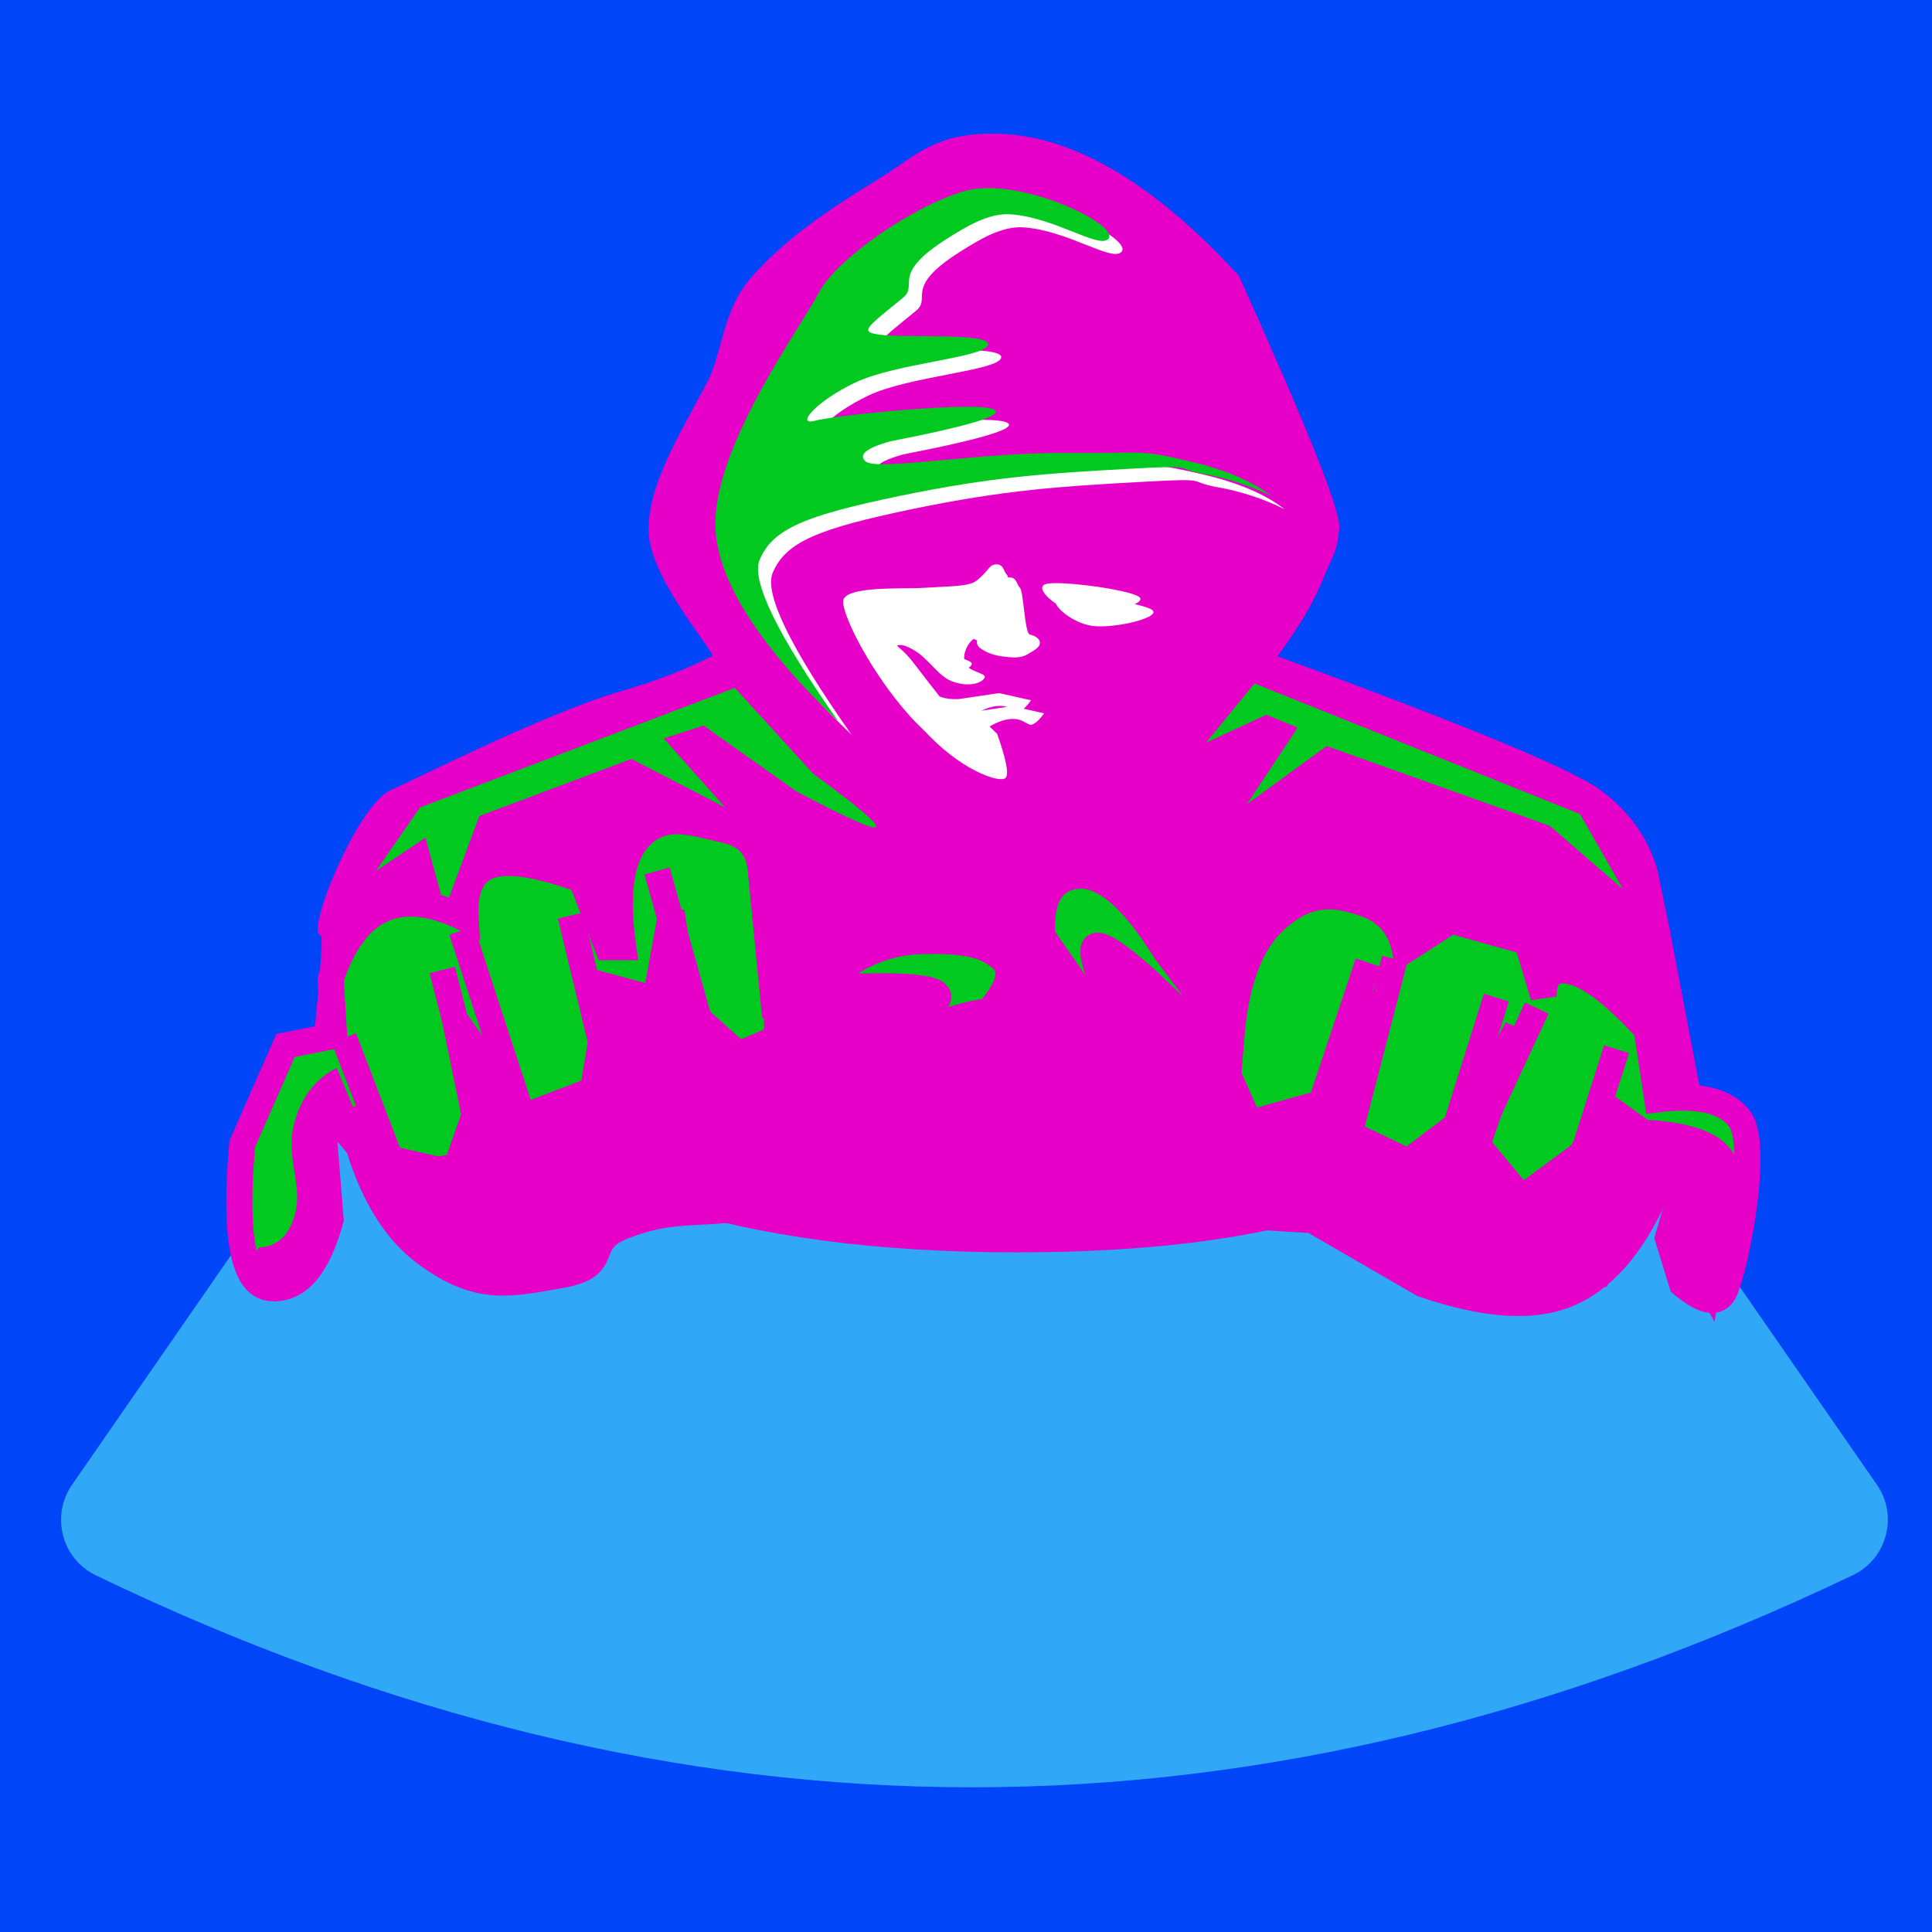 <?xml version="1.0" encoding="UTF-8" standalone="no" ?>
<!DOCTYPE svg PUBLIC "-//W3C//DTD SVG 1.1//EN" "http://www.w3.org/Graphics/SVG/1.1/DTD/svg11.dtd">
<svg xmlns="http://www.w3.org/2000/svg" xmlns:xlink="http://www.w3.org/1999/xlink" version="1.1" width="480" height="480" viewBox="0 0 480 480" xml:space="preserve">
<desc>Created with Fabric.js 4.6.0</desc>
<defs>
</defs>
<g transform="matrix(1 0 0 1 241.17 241.53)" id="9NNPSjL9adcdhxMt2DdiL"  >
<path style="stroke: rgb(38,172,104); stroke-width: 0; stroke-dasharray: none; stroke-linecap: butt; stroke-dashoffset: 0; stroke-linejoin: miter; stroke-miterlimit: 4; fill: rgb(0,69,247); fill-rule: nonzero; opacity: 1;" vector-effect="non-scaling-stroke"  transform=" translate(-242.11, -242.11)" d="M 0 0 L 484.211 0 L 484.211 484.211 L 0 484.211 z" stroke-linecap="round" />
</g>
<g transform="matrix(3.24 0 0 3.24 249.98 176.7)" id="JE0hKBNvbIPLNJlN1lKXu"  >
<path style="stroke: none; stroke-width: 1; stroke-dasharray: none; stroke-linecap: butt; stroke-dashoffset: 0; stroke-linejoin: miter; stroke-miterlimit: 4; fill: rgb(231,0,199); fill-rule: nonzero; opacity: 1;" vector-effect="non-scaling-stroke"  transform=" translate(-80.62, -49.61)" d="M 51.04 48.09 C 45.56 49.67 36.02 54.48 33.41 55.67 C 30.8 56.86 26.82 66.77 28.06 66.79 C 28.28 66.79 27.95 70.87 27.07 79.02 C 46.19 88.71 64.67 93.67 82.52 93.9 C 100.37 94.12 117.59 89.61 134.17 80.36 L 131.46 66.13 L 130.56 61.77 C 129.84 59.31 128.39 57.28 126.21 55.67 C 124.02 54.06 115.76 50.63 101.42 45.4 C 103.04 43.21 104.19 41.27 104.87 39.59 C 105.66 37.6 106.02 37.47 106.16 35.52 C 106.25 34.21 103.68 27.78 98.47 16.23 C 91.81 8.96 85.52 5.32 79.6 5.32 C 75.33 5.32 73.87 6.84 71.58 8.32 C 69.1 9.93 64.59 12.4 61.17 16.23 C 58.78 18.91 58.92 22.04 57.71 24.35 C 55.6 28.38 52.96 32.49 53.22 36.1 C 53.48 39.71 58.47 45.29 58.08 45.4 C 57.7 45.5 55.61 46.77 51.04 48.09 Z" stroke-linecap="round" />
</g>
<g transform="matrix(3.24 0 0 3.24 249.98 176.7)" id="VmzxAvGY36H3qUyXGMfy9"  >
<path style="stroke: rgb(0,255,252); stroke-width: 0; stroke-dasharray: none; stroke-linecap: butt; stroke-dashoffset: 0; stroke-linejoin: miter; stroke-miterlimit: 4; fill: rgb(0,0,0); fill-opacity: 0; fill-rule: nonzero; opacity: 1;" vector-effect="non-scaling-stroke"  transform=" translate(-80.62, -49.61)" d="M 51.04 48.09 C 45.56 49.67 36.02 54.48 33.41 55.67 C 30.8 56.86 26.82 66.77 28.06 66.79 C 28.28 66.79 27.95 70.87 27.07 79.02 C 46.19 88.71 64.67 93.67 82.52 93.9 C 100.37 94.12 117.59 89.61 134.17 80.36 L 131.46 66.13 L 130.56 61.77 C 129.84 59.31 128.39 57.28 126.21 55.67 C 124.02 54.06 115.76 50.63 101.42 45.4 C 103.04 43.21 104.19 41.27 104.87 39.59 C 105.66 37.6 106.02 37.47 106.16 35.52 C 106.25 34.21 103.68 27.78 98.47 16.23 C 91.81 8.96 85.52 5.32 79.6 5.32 C 75.33 5.32 73.87 6.84 71.58 8.32 C 69.1 9.93 64.59 12.4 61.17 16.23 C 58.78 18.91 58.92 22.04 57.71 24.35 C 55.6 28.38 52.96 32.49 53.22 36.1 C 53.48 39.71 58.47 45.29 58.08 45.4 C 57.7 45.5 55.61 46.77 51.04 48.09 Z" stroke-linecap="round" />
</g>
<g transform="matrix(3.24 0 0 3.24 246.8 112.99)" id="C7mbB5tjy6HIVTM8A9MTq"  >
<filter id="SVGID_10" y="-27%" height="154%" x="-27%" width="154%" >
	<feGaussianBlur in="SourceAlpha" stdDeviation="1"></feGaussianBlur>
	<feOffset dx="1" dy="1" result="oBlur" ></feOffset>
	<feFlood flood-color="rgb(106,179,130)" flood-opacity="0.46"/>
	<feComposite in2="oBlur" operator="in" />
	<feMerge>
		<feMergeNode></feMergeNode>
		<feMergeNode in="SourceGraphic"></feMergeNode>
	</feMerge>
</filter>
<path style="stroke: none; stroke-width: 1; stroke-dasharray: none; stroke-linecap: butt; stroke-dashoffset: 0; stroke-linejoin: miter; stroke-miterlimit: 4; fill: rgb(255,255,255); fill-rule: nonzero; opacity: 1;filter: url(#SVGID_10);" vector-effect="non-scaling-stroke"  transform=" translate(-79.64, -29.92)" d="M 58.32 35.09 C 58.4 28.91 65.03 19.9 66.26 17.48 C 67.5 15.06 73.18 10.96 77.38 9.71 C 81.59 8.46 89.62 12.4 88.42 13.4 C 87.62 14.07 84.34 11.73 80.97 11.48 C 79.23 11.36 77.47 12.48 76.01 13.4 C 71.74 16.12 73.91 16.88 72.73 17.86 C 69.89 20.18 69.42 20.46 70.77 20.69 C 72.7 21 79.56 20.52 79.23 21.5 C 78.9 22.49 72.18 22.89 69.05 24.38 C 65.93 25.87 64.48 27.72 65.95 27.31 C 67.42 26.9 78.18 25.8 79.64 26.43 C 80.62 26.85 77.98 27.67 71.73 28.89 C 69.91 29.39 69.28 29.91 69.83 30.42 C 70.66 31.19 78.48 29.73 85.1 29.78 C 91.73 29.83 90.61 29.48 94.68 30.42 C 97.39 31.05 99.48 31.94 100.97 33.09 C 99.32 32.28 97.61 31.72 95.85 31.41 C 93.21 30.93 95.64 30.69 89.77 31.01 C 83.9 31.34 79.55 31.6 72.38 33.09 C 65.21 34.59 62.72 35.59 61.72 37.97 C 61.05 39.55 63.06 43.69 67.75 50.37 C 61.41 44.31 58.27 39.21 58.32 35.09 Z" stroke-linecap="round" />
</g>
<g transform="matrix(3.24 0 0 3.24 246.8 112.99)" id="QzqrIWMcxhxBBZ49jBnta"  >
<path style="stroke: none; stroke-width: 1; stroke-dasharray: none; stroke-linecap: butt; stroke-dashoffset: 0; stroke-linejoin: miter; stroke-miterlimit: 4; fill: rgb(2,201,31); fill-rule: nonzero; opacity: 1;" vector-effect="non-scaling-stroke"  transform=" translate(-79.64, -29.92)" d="M 58.32 35.09 C 58.4 28.91 65.03 19.9 66.26 17.48 C 67.5 15.06 73.18 10.96 77.38 9.71 C 81.59 8.46 89.62 12.4 88.42 13.4 C 87.62 14.07 84.34 11.73 80.97 11.48 C 79.23 11.36 77.47 12.48 76.01 13.4 C 71.74 16.12 73.91 16.88 72.73 17.86 C 69.89 20.18 69.42 20.46 70.77 20.69 C 72.7 21 79.56 20.52 79.23 21.5 C 78.9 22.49 72.18 22.89 69.05 24.38 C 65.93 25.87 64.48 27.72 65.95 27.31 C 67.42 26.9 78.18 25.8 79.64 26.43 C 80.62 26.85 77.98 27.67 71.73 28.89 C 69.91 29.39 69.28 29.91 69.83 30.42 C 70.66 31.19 78.48 29.73 85.1 29.78 C 91.73 29.83 90.61 29.48 94.68 30.42 C 97.39 31.05 99.48 31.94 100.97 33.09 C 99.32 32.28 97.61 31.72 95.85 31.41 C 93.21 30.93 95.64 30.69 89.77 31.01 C 83.9 31.34 79.55 31.6 72.38 33.09 C 65.21 34.59 62.72 35.59 61.72 37.97 C 61.05 39.55 63.06 43.69 67.75 50.37 C 61.41 44.31 58.27 39.21 58.32 35.09 Z" stroke-linecap="round" />
</g>
<g transform="matrix(3.24 0 0 3.24 246.8 112.99)" id="qfamnRWyhlZH-slCXka5M"  >
<path style="stroke: rgb(106,179,131); stroke-width: 0; stroke-dasharray: none; stroke-linecap: butt; stroke-dashoffset: 0; stroke-linejoin: miter; stroke-miterlimit: 4; fill: rgb(0,0,0); fill-opacity: 0; fill-rule: nonzero; opacity: 1;" vector-effect="non-scaling-stroke"  transform=" translate(-79.64, -29.92)" d="M 58.32 35.09 C 58.4 28.91 65.03 19.9 66.26 17.48 C 67.5 15.06 73.18 10.96 77.38 9.71 C 81.59 8.46 89.62 12.4 88.42 13.4 C 87.62 14.07 84.34 11.73 80.97 11.48 C 79.23 11.36 77.47 12.48 76.01 13.4 C 71.74 16.12 73.91 16.88 72.73 17.86 C 69.89 20.18 69.42 20.46 70.77 20.69 C 72.7 21 79.56 20.52 79.23 21.5 C 78.9 22.49 72.18 22.89 69.05 24.38 C 65.93 25.87 64.48 27.72 65.95 27.31 C 67.42 26.9 78.18 25.8 79.64 26.43 C 80.62 26.85 77.98 27.67 71.73 28.89 C 69.91 29.39 69.28 29.91 69.83 30.42 C 70.66 31.19 78.48 29.73 85.1 29.78 C 91.73 29.83 90.61 29.48 94.68 30.42 C 97.39 31.05 99.48 31.94 100.97 33.09 C 99.32 32.28 97.61 31.72 95.85 31.41 C 93.21 30.93 95.64 30.69 89.77 31.01 C 83.9 31.34 79.55 31.6 72.38 33.09 C 65.21 34.59 62.72 35.59 61.72 37.97 C 61.05 39.55 63.06 43.69 67.75 50.37 C 61.41 44.31 58.27 39.21 58.32 35.09 Z" stroke-linecap="round" />
</g>
<g transform="matrix(3.24 0 0 3.24 271.14 148.64)" id="Tc8xKsTx5eATJfapEHMac"  >
<filter id="SVGID_11" y="-150%" height="400%" x="-60%" width="220%" >
	<feGaussianBlur in="SourceAlpha" stdDeviation="1"></feGaussianBlur>
	<feOffset dx="1" dy="1" result="oBlur" ></feOffset>
	<feFlood flood-color="rgb(255,252,252)" flood-opacity="0.52"/>
	<feComposite in2="oBlur" operator="in" />
	<feMerge>
		<feMergeNode></feMergeNode>
		<feMergeNode in="SourceGraphic"></feMergeNode>
	</feMerge>
</filter>
<path style="stroke: none; stroke-width: 1; stroke-dasharray: none; stroke-linecap: butt; stroke-dashoffset: 0; stroke-linejoin: miter; stroke-miterlimit: 4; fill: rgb(255,255,255); fill-rule: nonzero; opacity: 1;filter: url(#SVGID_11);" vector-effect="non-scaling-stroke"  transform=" translate(-87.16, -40.94)" d="M 90.85 40.86 C 91.48 41.42 87.96 42.28 86.24 42.06 C 84.53 41.83 82.59 40.07 83.74 39.83 C 84.9 39.58 90.23 40.3 90.85 40.86 Z" stroke-linecap="round" />
</g>
<g transform="matrix(3.24 0 0 3.24 271.14 148.64)" id="XGmPkG7WD8IWCrWghm8IZ"  >
<path style="stroke: none; stroke-width: 1; stroke-dasharray: none; stroke-linecap: butt; stroke-dashoffset: 0; stroke-linejoin: miter; stroke-miterlimit: 4; fill: rgb(255,255,255); fill-rule: nonzero; opacity: 1;" vector-effect="non-scaling-stroke"  transform=" translate(-87.16, -40.94)" d="M 90.85 40.86 C 91.48 41.42 87.96 42.28 86.24 42.06 C 84.53 41.83 82.59 40.07 83.74 39.83 C 84.9 39.58 90.23 40.3 90.85 40.86 Z" stroke-linecap="round" />
</g>
<g transform="matrix(3.24 0 0 3.24 271.14 148.64)" id="JohFnlv2tRoElWmhdhcd3"  >
<path style="stroke: rgb(0,0,0); stroke-width: 0; stroke-dasharray: none; stroke-linecap: butt; stroke-dashoffset: 0; stroke-linejoin: miter; stroke-miterlimit: 4; fill: rgb(0,0,0); fill-opacity: 0; fill-rule: nonzero; opacity: 1;" vector-effect="non-scaling-stroke"  transform=" translate(-87.16, -40.94)" d="M 90.85 40.86 C 91.48 41.42 87.96 42.28 86.24 42.06 C 84.53 41.83 82.59 40.07 83.74 39.83 C 84.9 39.58 90.23 40.3 90.85 40.86 Z" stroke-linecap="round" />
</g>
<g transform="matrix(3.24 0 0 3.24 232.79 165.27)" id="0_VY_j1KAtocl5HvBYUb6"  >
<filter id="SVGID_12" y="-39%" height="178%" x="-41%" width="182%" >
	<feGaussianBlur in="SourceAlpha" stdDeviation="1"></feGaussianBlur>
	<feOffset dx="1" dy="1" result="oBlur" ></feOffset>
	<feFlood flood-color="rgb(255,255,255)" flood-opacity="0.52"/>
	<feComposite in2="oBlur" operator="in" />
	<feMerge>
		<feMergeNode></feMergeNode>
		<feMergeNode in="SourceGraphic"></feMergeNode>
	</feMerge>
</filter>
<path style="stroke: none; stroke-width: 1; stroke-dasharray: none; stroke-linecap: butt; stroke-dashoffset: 0; stroke-linejoin: miter; stroke-miterlimit: 4; fill: rgb(255,255,255); fill-rule: nonzero; opacity: 1;filter: url(#SVGID_12);" vector-effect="non-scaling-stroke"  transform=" translate(-75.31, -46.08)" d="M 79.55 53.74 C 79.85 53.49 79.64 52.36 78.92 50.34 L 78.34 49.78 C 79.03 49.38 79.64 49.18 80.2 49.2 C 81.03 49.22 81.3 49.8 81.66 49.61 C 81.94 49.48 82.22 49.2 82.52 48.77 L 80.08 48.22 L 76.96 48.68 C 76.46 48.7 76.02 48.65 75.64 48.53 C 75.26 48.4 74.95 48.13 74.7 47.72 C 73.91 46.72 73.25 45.86 72.7 45.14 C 72.15 44.41 71.66 43.9 71.21 43.6 C 71.46 43.42 71.96 43.56 72.7 44.02 C 73.81 44.72 74.43 46.01 75.64 46.38 C 76.86 46.76 77.76 46.43 77.96 46.04 C 78.15 45.64 76.58 45.62 76.42 44.8 C 76.25 43.97 76.92 43.06 77.3 42.98 C 77.67 42.89 77.03 43.39 77.69 43.82 C 78.35 44.26 79.01 44.4 79.94 44.47 C 80.56 44.53 81.06 44.41 81.43 44.13 C 81.94 43.87 82.2 43.61 82.2 43.38 C 82.2 43.03 81.82 42.81 81.43 42.73 C 81.03 42.64 80.95 39.42 80.68 39.16 C 80.41 38.9 80.44 38.33 79.86 38.35 C 79.27 38.36 79.35 38.8 78.34 39.6 C 77.76 40.05 76.46 40.01 74.26 40.15 C 72.64 40.25 68.07 39.97 68.11 41.22 C 68.15 42.47 70.29 46.67 73.17 49.91 C 76.06 53.15 79.09 54.12 79.55 53.74 Z" stroke-linecap="round" />
</g>
<g transform="matrix(3.24 0 0 3.24 232.79 165.27)" id="alSjA-P-mIfTN5GDVydwT"  >
<path style="stroke: none; stroke-width: 1; stroke-dasharray: none; stroke-linecap: butt; stroke-dashoffset: 0; stroke-linejoin: miter; stroke-miterlimit: 4; fill: rgb(255,255,255); fill-rule: nonzero; opacity: 1;" vector-effect="non-scaling-stroke"  transform=" translate(-75.31, -46.08)" d="M 79.55 53.74 C 79.85 53.49 79.64 52.36 78.92 50.34 L 78.34 49.78 C 79.03 49.38 79.64 49.18 80.2 49.2 C 81.03 49.22 81.3 49.8 81.66 49.61 C 81.94 49.48 82.22 49.2 82.52 48.77 L 80.08 48.22 L 76.96 48.68 C 76.46 48.7 76.02 48.65 75.64 48.53 C 75.26 48.4 74.95 48.13 74.7 47.72 C 73.91 46.72 73.25 45.86 72.7 45.14 C 72.15 44.41 71.66 43.9 71.21 43.6 C 71.46 43.42 71.96 43.56 72.7 44.02 C 73.81 44.72 74.43 46.01 75.64 46.38 C 76.86 46.76 77.76 46.43 77.96 46.04 C 78.15 45.64 76.58 45.62 76.42 44.8 C 76.25 43.97 76.92 43.06 77.3 42.98 C 77.67 42.89 77.03 43.39 77.69 43.82 C 78.35 44.26 79.01 44.4 79.94 44.47 C 80.56 44.53 81.06 44.41 81.43 44.13 C 81.94 43.87 82.2 43.61 82.2 43.38 C 82.2 43.03 81.82 42.81 81.43 42.73 C 81.03 42.64 80.95 39.42 80.68 39.16 C 80.41 38.9 80.44 38.33 79.86 38.35 C 79.27 38.36 79.35 38.8 78.34 39.6 C 77.76 40.05 76.46 40.01 74.26 40.15 C 72.64 40.25 68.07 39.97 68.11 41.22 C 68.15 42.47 70.29 46.67 73.17 49.91 C 76.06 53.15 79.09 54.12 79.55 53.74 Z" stroke-linecap="round" />
</g>
<g transform="matrix(3.24 0 0 3.24 232.79 165.27)" id="vT59o9yJiAP_cxBY2qGgm"  >
<path style="stroke: rgb(251,253,255); stroke-width: 0; stroke-dasharray: none; stroke-linecap: butt; stroke-dashoffset: 0; stroke-linejoin: miter; stroke-miterlimit: 4; fill: rgb(0,0,0); fill-opacity: 0; fill-rule: nonzero; opacity: 1;" vector-effect="non-scaling-stroke"  transform=" translate(-75.31, -46.08)" d="M 79.55 53.74 C 79.85 53.49 79.64 52.36 78.92 50.34 L 78.34 49.78 C 79.03 49.38 79.64 49.18 80.2 49.2 C 81.03 49.22 81.3 49.8 81.66 49.61 C 81.94 49.48 82.22 49.2 82.52 48.77 L 80.08 48.22 L 76.96 48.68 C 76.46 48.7 76.02 48.65 75.64 48.53 C 75.26 48.4 74.95 48.13 74.7 47.72 C 73.91 46.72 73.25 45.86 72.7 45.14 C 72.15 44.41 71.66 43.9 71.21 43.6 C 71.46 43.42 71.96 43.56 72.7 44.02 C 73.81 44.72 74.43 46.01 75.64 46.38 C 76.86 46.76 77.76 46.43 77.96 46.04 C 78.15 45.64 76.58 45.62 76.42 44.8 C 76.25 43.97 76.92 43.06 77.3 42.98 C 77.67 42.89 77.03 43.39 77.69 43.82 C 78.35 44.26 79.01 44.4 79.94 44.47 C 80.56 44.53 81.06 44.41 81.43 44.13 C 81.94 43.87 82.2 43.61 82.2 43.38 C 82.2 43.03 81.82 42.81 81.43 42.73 C 81.03 42.64 80.95 39.42 80.68 39.16 C 80.41 38.9 80.44 38.33 79.86 38.35 C 79.27 38.36 79.35 38.8 78.34 39.6 C 77.76 40.05 76.46 40.01 74.26 40.15 C 72.64 40.25 68.07 39.97 68.11 41.22 C 68.15 42.47 70.29 46.67 73.17 49.91 C 76.06 53.15 79.09 54.12 79.55 53.74 Z" stroke-linecap="round" />
</g>
<g transform="matrix(3.24 0 0 3.24 155.53 198.34)" id="VLPOEz1OUbZJk2va_BuZm"  >
<path style="stroke: none; stroke-width: 1; stroke-dasharray: none; stroke-linecap: butt; stroke-dashoffset: 0; stroke-linejoin: miter; stroke-miterlimit: 4; fill: rgb(2,201,31); fill-rule: nonzero; opacity: 1;" vector-effect="non-scaling-stroke"  transform=" translate(-51.43, -56.3)" d="M 36.05 59.32 L 37.54 64.77 L 40.18 57.66 L 51.84 53.28 L 59.03 57 L 54.32 51.71 L 57.37 50.72 L 64.48 55.76 C 68.34 57.81 70.37 58.72 70.59 58.5 C 70.81 58.28 69.22 56.92 65.81 54.44 L 59.77 47.83 L 35.63 57 L 32.24 61.88 L 36.05 59.32 Z" stroke-linecap="round" />
</g>
<g transform="matrix(3.24 0 0 3.24 155.53 198.34)" id="FM5xowXvrOBbENMGwSbPe"  >
<path style="stroke: rgb(0,0,0); stroke-width: 0; stroke-dasharray: none; stroke-linecap: butt; stroke-dashoffset: 0; stroke-linejoin: miter; stroke-miterlimit: 4; fill: rgb(0,0,0); fill-opacity: 0; fill-rule: nonzero; opacity: 1;" vector-effect="non-scaling-stroke"  transform=" translate(-51.43, -56.3)" d="M 36.05 59.32 L 37.54 64.77 L 40.18 57.66 L 51.84 53.28 L 59.03 57 L 54.32 51.71 L 57.37 50.72 L 64.48 55.76 C 68.34 57.81 70.37 58.72 70.59 58.5 C 70.81 58.28 69.22 56.92 65.81 54.44 L 59.77 47.83 L 35.63 57 L 32.24 61.88 L 36.05 59.32 Z" stroke-linecap="round" />
</g>
<g transform="matrix(3.24 0 0 3.24 351.41 195.4)" id="4ewzVDEAzsfcN0gEwTxPy"  >
<path style="stroke: none; stroke-width: 1; stroke-dasharray: none; stroke-linecap: butt; stroke-dashoffset: 0; stroke-linejoin: miter; stroke-miterlimit: 4; fill: rgb(2,201,31); fill-rule: nonzero; opacity: 1;" vector-effect="non-scaling-stroke"  transform=" translate(-111.97, -55.39)" d="M 100.61 49.89 L 103.01 50.88 L 99.12 56.75 L 105.24 52.29 L 122.35 58.41 L 127.97 63.28 L 124.66 57.5 L 99.7 47.49 L 95.98 52.04 L 100.61 49.89 Z" stroke-linecap="round" />
</g>
<g transform="matrix(3.24 0 0 3.24 -10.88 16.18)" id="HvI0JsAFILX2Yo8JPL48Z"  >
<path style="stroke: rgb(134,0,120); stroke-width: 7; stroke-dasharray: none; stroke-linecap: butt; stroke-dashoffset: 0; stroke-linejoin: miter; stroke-miterlimit: 4; fill: rgb(0,0,0); fill-opacity: 0; fill-rule: nonzero; opacity: 1;" vector-effect="non-scaling-stroke"  transform=" translate(0, 0)" d="" stroke-linecap="round" />
</g>
<g transform="matrix(3.24 0 0 3.24 242.11 351.87)" id="61qVBYlbgbDv0mY745FDl"  >
<path style="stroke: none; stroke-width: 1; stroke-dasharray: none; stroke-linecap: butt; stroke-dashoffset: 0; stroke-linejoin: miter; stroke-miterlimit: 4; fill: rgb(49,168,247); fill-rule: nonzero; opacity: 1;" vector-effect="non-scaling-stroke"  transform=" translate(-78.19, -103.75)" d="M 78 132.2 C 100.34 132.2 122.85 126.78 145.55 115.93 C 148.16 114.68 149.04 111.39 147.39 109 C 142.33 101.71 130.32 84.37 125.27 77.07 C 123.87 75.04 120.8 75.29 119.73 77.51 C 115.35 86.62 102.59 91.18 81.45 91.18 C 59.96 91.18 45.38 86.4 37.71 76.84 C 35.98 74.69 32.67 74.8 31.1 77.07 C 26.05 84.37 14.04 101.71 8.99 109 C 7.34 111.39 8.2 114.69 10.82 115.95 C 33.28 126.78 55.67 132.2 78 132.2 Z" stroke-linecap="round" />
</g>
<g transform="matrix(3.24 0 0 3.24 242.11 351.87)" id="kbuo0HPWAmtmlnwmC290I"  >
<path style="stroke: rgb(110,200,255); stroke-width: 0; stroke-dasharray: none; stroke-linecap: butt; stroke-dashoffset: 0; stroke-linejoin: miter; stroke-miterlimit: 4; fill: rgb(0,0,0); fill-opacity: 0; fill-rule: nonzero; opacity: 1;" vector-effect="non-scaling-stroke"  transform=" translate(-78.19, -103.75)" d="M 78 132.2 C 100.34 132.2 122.85 126.78 145.55 115.93 C 148.16 114.68 149.04 111.39 147.39 109 C 142.33 101.71 130.32 84.37 125.27 77.07 C 123.87 75.04 120.8 75.29 119.73 77.51 C 115.35 86.62 102.59 91.18 81.45 91.18 C 59.96 91.18 45.38 86.4 37.71 76.84 C 35.98 74.69 32.67 74.8 31.1 77.07 C 26.05 84.37 14.04 101.71 8.99 109 C 7.34 111.39 8.2 114.69 10.82 115.95 C 33.28 126.78 55.67 132.2 78 132.2 Z" stroke-linecap="round" />
</g>
<g transform="matrix(3.24 0 0 3.24 346.49 270.63)" id="aEjvbd4XlVWtsoYC9Y8B1"  >
<path style="stroke: none; stroke-width: 1; stroke-dasharray: none; stroke-linecap: butt; stroke-dashoffset: 0; stroke-linejoin: miter; stroke-miterlimit: 4; fill: rgb(2,201,31); fill-rule: nonzero; opacity: 1;" vector-effect="non-scaling-stroke"  transform=" translate(-110.45, -78.64)" d="M 83.42 66.89 L 90.28 76.69 L 91.92 83.77 L 95.18 88.13 L 104.13 88.67 L 112.61 93.58 C 117.51 95.27 121.32 95.48 124.05 94.2 C 126.77 92.93 129 90.18 130.75 85.95 L 132.49 86.31 L 131.4 90.04 L 132.49 93.58 C 133.99 94.84 135.02 95.12 135.59 94.39 C 136.43 93.31 138.49 83.12 136.94 80.96 C 135.92 79.53 133.8 79.01 130.59 79.41 L 129.78 74.06 C 127.41 71.46 125.5 69.98 124.05 69.62 C 122.59 69.25 121.87 69.89 121.87 71.52 L 120.61 67.34 L 114.78 65.7 L 111.25 67.98 C 110.89 66.21 109.89 65.03 108.25 64.44 C 105.8 63.55 103.58 63.38 101 65.96 C 99.27 67.69 98.24 70.63 97.91 74.79 L 92.83 67.98 C 90.36 64 88.13 62.1 86.14 62.27 C 84.16 62.45 83.25 63.99 83.42 66.89 Z" stroke-linecap="round" />
</g>
<g transform="matrix(3.24 0 0 3.24 346.49 270.63)" id="INtp1NgIEC889ZUVM74oE"  >
<path style="stroke: rgb(231,0,199); stroke-width: 2; stroke-dasharray: none; stroke-linecap: butt; stroke-dashoffset: 0; stroke-linejoin: miter; stroke-miterlimit: 4; fill: rgb(0,0,0); fill-opacity: 0; fill-rule: nonzero; opacity: 1;" vector-effect="non-scaling-stroke"  transform=" translate(-110.45, -78.64)" d="M 83.42 66.89 L 90.28 76.69 L 91.92 83.77 L 95.18 88.13 L 104.13 88.67 L 112.61 93.58 C 117.51 95.27 121.32 95.48 124.05 94.2 C 126.77 92.93 129 90.18 130.75 85.95 L 132.49 86.31 L 131.4 90.04 L 132.49 93.58 C 133.99 94.84 135.02 95.12 135.59 94.39 C 136.43 93.31 138.49 83.12 136.94 80.96 C 135.92 79.53 133.8 79.01 130.59 79.41 L 129.78 74.06 C 127.41 71.46 125.5 69.98 124.05 69.62 C 122.59 69.25 121.87 69.89 121.87 71.52 L 120.61 67.34 L 114.78 65.7 L 111.25 67.98 C 110.89 66.21 109.89 65.03 108.25 64.44 C 105.8 63.55 103.58 63.38 101 65.96 C 99.27 67.69 98.24 70.63 97.91 74.79 L 92.83 67.98 C 90.36 64 88.13 62.1 86.14 62.27 C 84.16 62.45 83.25 63.99 83.42 66.89 Z" stroke-linecap="round" />
</g>
<g transform="matrix(3.24 0 0 3.24 384 274.05)" id="bL59GHmkkpe-RqoCT0AU2"  >
<path style="stroke: rgb(231,0,199); stroke-width: 2; stroke-dasharray: none; stroke-linecap: butt; stroke-dashoffset: 0; stroke-linejoin: miter; stroke-miterlimit: 4; fill: rgb(0,0,0); fill-opacity: 0; fill-rule: nonzero; opacity: 1;" vector-effect="non-scaling-stroke"  transform=" translate(-122.04, -79.7)" d="M 127.48 75.57 L 124.96 83.47 L 120.2 86.98 L 116.6 82.66 L 121.36 72.42" stroke-linecap="round" />
</g>
<g transform="matrix(3.24 0 0 3.24 353.52 263.44)" id="FW4jKEgXxkpdRm3dqXZQL"  >
<path style="stroke: rgb(231,0,199); stroke-width: 2; stroke-dasharray: none; stroke-linecap: butt; stroke-dashoffset: 0; stroke-linejoin: miter; stroke-miterlimit: 4; fill: rgb(0,0,0); fill-opacity: 0; fill-rule: nonzero; opacity: 1;" vector-effect="non-scaling-stroke"  transform=" translate(-112.62, -76.42)" d="M 118.25 71.61 L 115.16 81.41 L 111.48 84.19 L 106.99 82.04 L 110.45 68.65" stroke-linecap="round" />
</g>
<g transform="matrix(3.24 0 0 3.24 321.39 259.11)" id="NIOl67eLCVBwwvkhItBYv"  >
<path style="stroke: rgb(231,0,199); stroke-width: 2; stroke-dasharray: none; stroke-linecap: butt; stroke-dashoffset: 0; stroke-linejoin: miter; stroke-miterlimit: 4; fill: rgb(0,0,0); fill-opacity: 0; fill-rule: nonzero; opacity: 1;" vector-effect="non-scaling-stroke"  transform=" translate(-102.69, -75.08)" d="M 98.06 73.86 L 96.99 76.01 L 99.32 81.23 L 104.8 79.7 L 108.4 68.92" stroke-linecap="round" />
</g>
<g transform="matrix(3.24 0 0 3.24 350.31 277)" id="yhhKLOAihBkbkTAuBCuob"  >
<path style="stroke: none; stroke-width: 1; stroke-dasharray: none; stroke-linecap: butt; stroke-dashoffset: 0; stroke-linejoin: miter; stroke-miterlimit: 4; fill: rgb(231,0,199); fill-rule: nonzero; opacity: 1;" vector-effect="non-scaling-stroke"  transform=" translate(-111.63, -80.61)" d="M 135.71 86.51 C 136.16 85.12 135.87 84.05 134.84 83.29 C 133.81 82.53 132.03 82.09 129.51 81.97 L 127.03 80.19 L 122.04 87.63 L 116.12 84.9 L 119.84 73.99 L 115.13 82.54 L 111.78 85.52 L 105.95 83.29 L 108.68 73.99 L 108.4 71.26 C 106.98 74.86 106.09 77.11 105.73 78.01 C 104.94 80.03 103.21 81.53 101.1 82.04 C 100.82 82.11 100.12 82.27 99.01 82.54 L 96.15 74.73 L 91.44 70.26 C 88.71 67.82 87.35 67.08 87.35 68.04 C 87.35 68.99 88.18 71.1 89.83 74.36 L 92.81 82.54 L 95.41 86.51 L 104.46 86.98 L 114.75 93.58 L 126.04 92.84 L 129.51 84.9 L 133.6 84.9 L 132.61 90.36 L 134.47 93.58 L 135.71 86.51 Z" stroke-linecap="round" />
</g>
<g transform="matrix(3.24 0 0 3.24 350.31 277)" id="cMiVPugT7gdbe_KZfEz5i"  >
<path style="stroke: rgb(231,0,199); stroke-width: 2; stroke-dasharray: none; stroke-linecap: butt; stroke-dashoffset: 0; stroke-linejoin: miter; stroke-miterlimit: 4; fill: rgb(0,0,0); fill-opacity: 0; fill-rule: nonzero; opacity: 1;" vector-effect="non-scaling-stroke"  transform=" translate(-111.63, -80.61)" d="M 135.71 86.51 C 136.16 85.12 135.87 84.05 134.84 83.29 C 133.81 82.53 132.03 82.09 129.51 81.97 L 127.03 80.19 L 122.04 87.63 L 116.12 84.9 L 119.84 73.99 L 115.13 82.54 L 111.78 85.52 L 105.95 83.29 L 108.68 73.99 L 108.4 71.26 C 106.98 74.86 106.09 77.11 105.73 78.01 C 104.94 80.03 103.21 81.53 101.1 82.04 C 100.82 82.11 100.12 82.27 99.01 82.54 L 96.15 74.73 L 91.44 70.26 C 88.71 67.82 87.35 67.08 87.35 68.04 C 87.35 68.99 88.18 71.1 89.83 74.36 L 92.81 82.54 L 95.41 86.51 L 104.46 86.98 L 114.75 93.58 L 126.04 92.84 L 129.51 84.9 L 133.6 84.9 L 132.61 90.36 L 134.47 93.58 L 135.71 86.51 Z" stroke-linecap="round" />
</g>
<g transform="matrix(3.24 0 0 3.24 155.01 262.05)" id="KKeV1MU6ajdhrnfjXJ8oP"  >
<path style="stroke: none; stroke-width: 1; stroke-dasharray: none; stroke-linecap: butt; stroke-dashoffset: 0; stroke-linejoin: miter; stroke-miterlimit: 4; fill: rgb(2,201,31); fill-rule: nonzero; opacity: 1;" vector-effect="non-scaling-stroke"  transform=" translate(-51.27, -75.99)" d="M 46.48 92.88 C 42.48 93.58 40.12 94.2 36.11 91.25 C 33.43 89.29 31.53 85.9 30.42 81.08 L 28.24 81.9 L 28.78 88.63 C 27.76 92.34 26.21 94.08 24.15 93.88 C 22.09 93.68 21.37 89.99 22 82.83 L 25.32 75.28 L 29.05 74.54 L 28.78 70.2 C 29.71 67.4 31.03 65.61 32.76 64.84 C 34.48 64.07 36.61 64.3 39.13 65.56 C 38.99 63.29 39.63 61.93 41.04 61.47 C 42.44 61.02 44.77 61.38 48.02 62.57 L 50.01 67.74 L 51.21 67.74 C 50.64 63.73 51.01 60.98 52.31 59.48 C 54.26 57.23 56.65 58.25 59.01 58.75 C 60.58 59.08 61.49 59.99 61.73 61.47 L 62.82 72.64 C 64.53 74.24 65.56 74.33 65.9 72.92 C 66.25 71.5 67.22 70.14 68.83 68.83 C 70.51 67.82 72.3 67.3 74.2 67.27 C 77.06 67.22 78.86 67.41 80.25 68.64 C 81.18 69.46 80.85 70.79 79.26 72.64 C 75.58 73.18 72.37 74.73 69.63 77.27 C 66.89 79.81 64.86 82.99 63.54 86.81 C 62.61 87.35 61.16 87.71 59.18 87.89 C 56.21 88.16 54.38 87.9 51.21 89.15 C 48.03 90.39 50.48 92.17 46.48 92.88 Z" stroke-linecap="round" />
</g>
<g transform="matrix(3.24 0 0 3.24 155.01 262.05)" id="ZWFUJ2nZVCN_hFS4t7iPI"  >
<path style="stroke: rgb(231,0,199); stroke-width: 2; stroke-dasharray: none; stroke-linecap: butt; stroke-dashoffset: 0; stroke-linejoin: miter; stroke-miterlimit: 4; fill: rgb(0,0,0); fill-opacity: 0; fill-rule: nonzero; opacity: 1;" vector-effect="non-scaling-stroke"  transform=" translate(-51.27, -75.99)" d="M 46.48 92.88 C 42.48 93.58 40.12 94.2 36.11 91.25 C 33.43 89.29 31.53 85.9 30.42 81.08 L 28.24 81.9 L 28.78 88.63 C 27.76 92.34 26.21 94.08 24.15 93.88 C 22.09 93.68 21.37 89.99 22 82.83 L 25.32 75.28 L 29.05 74.54 L 28.78 70.2 C 29.71 67.4 31.03 65.61 32.76 64.84 C 34.48 64.07 36.61 64.3 39.13 65.56 C 38.99 63.29 39.63 61.93 41.04 61.47 C 42.44 61.02 44.77 61.38 48.02 62.57 L 50.01 67.74 L 51.21 67.74 C 50.64 63.73 51.01 60.98 52.31 59.48 C 54.26 57.23 56.65 58.25 59.01 58.75 C 60.58 59.08 61.49 59.99 61.73 61.47 L 62.82 72.64 C 64.53 74.24 65.56 74.33 65.9 72.92 C 66.25 71.5 67.22 70.14 68.83 68.83 C 70.51 67.82 72.3 67.3 74.2 67.27 C 77.06 67.22 78.86 67.41 80.25 68.64 C 81.18 69.46 80.85 70.79 79.26 72.64 C 75.58 73.18 72.37 74.73 69.63 77.27 C 66.89 79.81 64.86 82.99 63.54 86.81 C 62.61 87.35 61.16 87.71 59.18 87.89 C 56.21 88.16 54.38 87.9 51.21 89.15 C 48.03 90.39 50.48 92.17 46.48 92.88 Z" stroke-linecap="round" />
</g>
<g transform="matrix(3.24 0 0 3.24 132 252.47)" id="-wWWpLRzb5kwRRBX0UdiW"  >
<path style="stroke: rgb(231,0,199); stroke-width: 2; stroke-dasharray: none; stroke-linecap: butt; stroke-dashoffset: 0; stroke-linejoin: miter; stroke-miterlimit: 4; fill: rgb(0,0,0); fill-opacity: 0; fill-rule: nonzero; opacity: 1;" vector-effect="non-scaling-stroke"  transform=" translate(-44.16, -73.03)" d="M 47.17 65.31 C 47.56 66.92 48.34 70.16 49.51 75.01 L 48.88 78.7 L 43.49 80.76 L 38.82 66.47" stroke-linecap="round" />
</g>
<g transform="matrix(3.24 0 0 3.24 178.14 239.17)" id="bwn3tyRpkxFXVcRan2pl-"  >
<path style="stroke: none; stroke-width: 1; stroke-dasharray: none; stroke-linecap: butt; stroke-dashoffset: 0; stroke-linejoin: miter; stroke-miterlimit: 4; fill: rgb(255,255,255); fill-opacity: 0; fill-rule: nonzero; opacity: 1;" vector-effect="non-scaling-stroke"  transform=" translate(-58.42, -68.92)" d="M 63.02 72.97 L 63.02 74.71 L 60.07 75.96 L 57.01 73.22 L 53.82 61.89" stroke-linecap="round" />
</g>
<g transform="matrix(3.24 0 0 3.24 178.14 239.17)" id="Qkh2gY2UkeEm6fi4jJDr7"  >
<path style="stroke: rgb(231,0,199); stroke-width: 2; stroke-dasharray: none; stroke-linecap: butt; stroke-dashoffset: 0; stroke-linejoin: miter; stroke-miterlimit: 4; fill: rgb(0,0,0); fill-opacity: 0; fill-rule: nonzero; opacity: 1;" vector-effect="non-scaling-stroke"  transform=" translate(-58.42, -68.92)" d="M 63.02 72.97 L 63.02 74.71 L 60.07 75.96 L 57.01 73.22 L 53.82 61.89" stroke-linecap="round" />
</g>
<g transform="matrix(3.24 0 0 3.24 102.01 266.45)" id="9B5H2Rc0DIjW0FcFvxR8L"  >
<path style="stroke: rgb(231,0,199); stroke-width: 2; stroke-dasharray: none; stroke-linecap: butt; stroke-dashoffset: 0; stroke-linejoin: miter; stroke-miterlimit: 4; fill: rgb(0,0,0); fill-opacity: 0; fill-rule: nonzero; opacity: 1;" vector-effect="non-scaling-stroke"  transform=" translate(-34.89, -77.35)" d="M 29.77 74.71 L 33.81 85.22 L 38.41 84.59 L 40.01 80.01 L 37.32 69.49" stroke-linecap="round" />
</g>
<g transform="matrix(3.24 0 0 3.24 161.77 270.79)" id="-xXu1D-MSvahL7WHtWKdm"  >
<path style="stroke: none; stroke-width: 1; stroke-dasharray: none; stroke-linecap: butt; stroke-dashoffset: 0; stroke-linejoin: miter; stroke-miterlimit: 4; fill: rgb(231,0,199); fill-rule: nonzero; opacity: 1;" vector-effect="non-scaling-stroke"  transform=" translate(-53.36, -78.69)" d="M 38.01 91.47 L 47.55 92.37 L 51.27 87.34 L 62.06 87.34 L 63.89 84.32 C 65.46 81.74 66.97 79.65 68.44 78.08 C 72.3 73.92 75.01 72.31 75.32 71.75 C 75.74 70.98 73.77 70.65 69.4 70.76 L 63.89 74.94 L 62.96 76.59 L 56.45 74.94 L 54.92 65.02 L 53.7 71.75 L 50.06 70.76 L 50.41 74.94 L 49.51 78.57 L 44.16 81.54 L 38.32 73.3 L 40.01 81.54 L 38.82 85.22 L 31.34 83.52 L 38.01 91.47 Z" stroke-linecap="round" />
</g>
<g transform="matrix(3.24 0 0 3.24 161.77 270.79)" id="i1sU_6JZX5fWLZ32pevMt"  >
<path style="stroke: rgb(231,0,199); stroke-width: 2; stroke-dasharray: none; stroke-linecap: butt; stroke-dashoffset: 0; stroke-linejoin: miter; stroke-miterlimit: 4; fill: rgb(0,0,0); fill-opacity: 0; fill-rule: nonzero; opacity: 1;" vector-effect="non-scaling-stroke"  transform=" translate(-53.36, -78.69)" d="M 38.01 91.47 L 47.55 92.37 L 51.27 87.34 L 62.06 87.34 L 63.89 84.32 C 65.46 81.74 66.97 79.65 68.44 78.08 C 72.3 73.92 75.01 72.31 75.32 71.75 C 75.74 70.98 73.77 70.65 69.4 70.76 L 63.89 74.94 L 62.96 76.59 L 56.45 74.94 L 54.92 65.02 L 53.7 71.75 L 50.06 70.76 L 50.41 74.94 L 49.51 78.57 L 44.16 81.54 L 38.32 73.3 L 40.01 81.54 L 38.82 85.22 L 31.34 83.52 L 38.01 91.47 Z" stroke-linecap="round" />
</g>
<g transform="matrix(3.24 0 0 3.24 -10.88 16.18)" id="JUMJ-huAgEgSXII5Jiibr"  >
<path style="stroke: rgb(0,0,0); stroke-width: 1; stroke-dasharray: none; stroke-linecap: butt; stroke-dashoffset: 0; stroke-linejoin: miter; stroke-miterlimit: 4; fill: rgb(0,0,0); fill-opacity: 0; fill-rule: nonzero; opacity: 1;" vector-effect="non-scaling-stroke"  transform=" translate(0, 0)" d="" stroke-linecap="round" />
</g>
<g transform="matrix(3.24 0 0 3.24 74.86 292.14)" id="wKA5dpVyqvsqvBbe0FKN_"  >
<path style="stroke: none; stroke-width: 1; stroke-dasharray: none; stroke-linecap: butt; stroke-dashoffset: 0; stroke-linejoin: miter; stroke-miterlimit: 4; fill: rgb(231,0,199); fill-rule: nonzero; opacity: 1;" vector-effect="non-scaling-stroke"  transform=" translate(-26.5, -85.29)" d="M 26 81.1 C 25.19 83.92 26.68 85.87 26 88.29 C 25.54 89.9 24.63 90.73 23.27 90.77 C 22.13 92.2 22.34 93.11 23.89 93.5 C 25.44 93.89 27.01 92.78 28.6 90.15 L 28.18 81.1 L 30.46 79.99 L 29.21 77.01 C 27.6 77.85 26.53 79.22 26 81.1 Z" stroke-linecap="round" />
</g>
</svg>